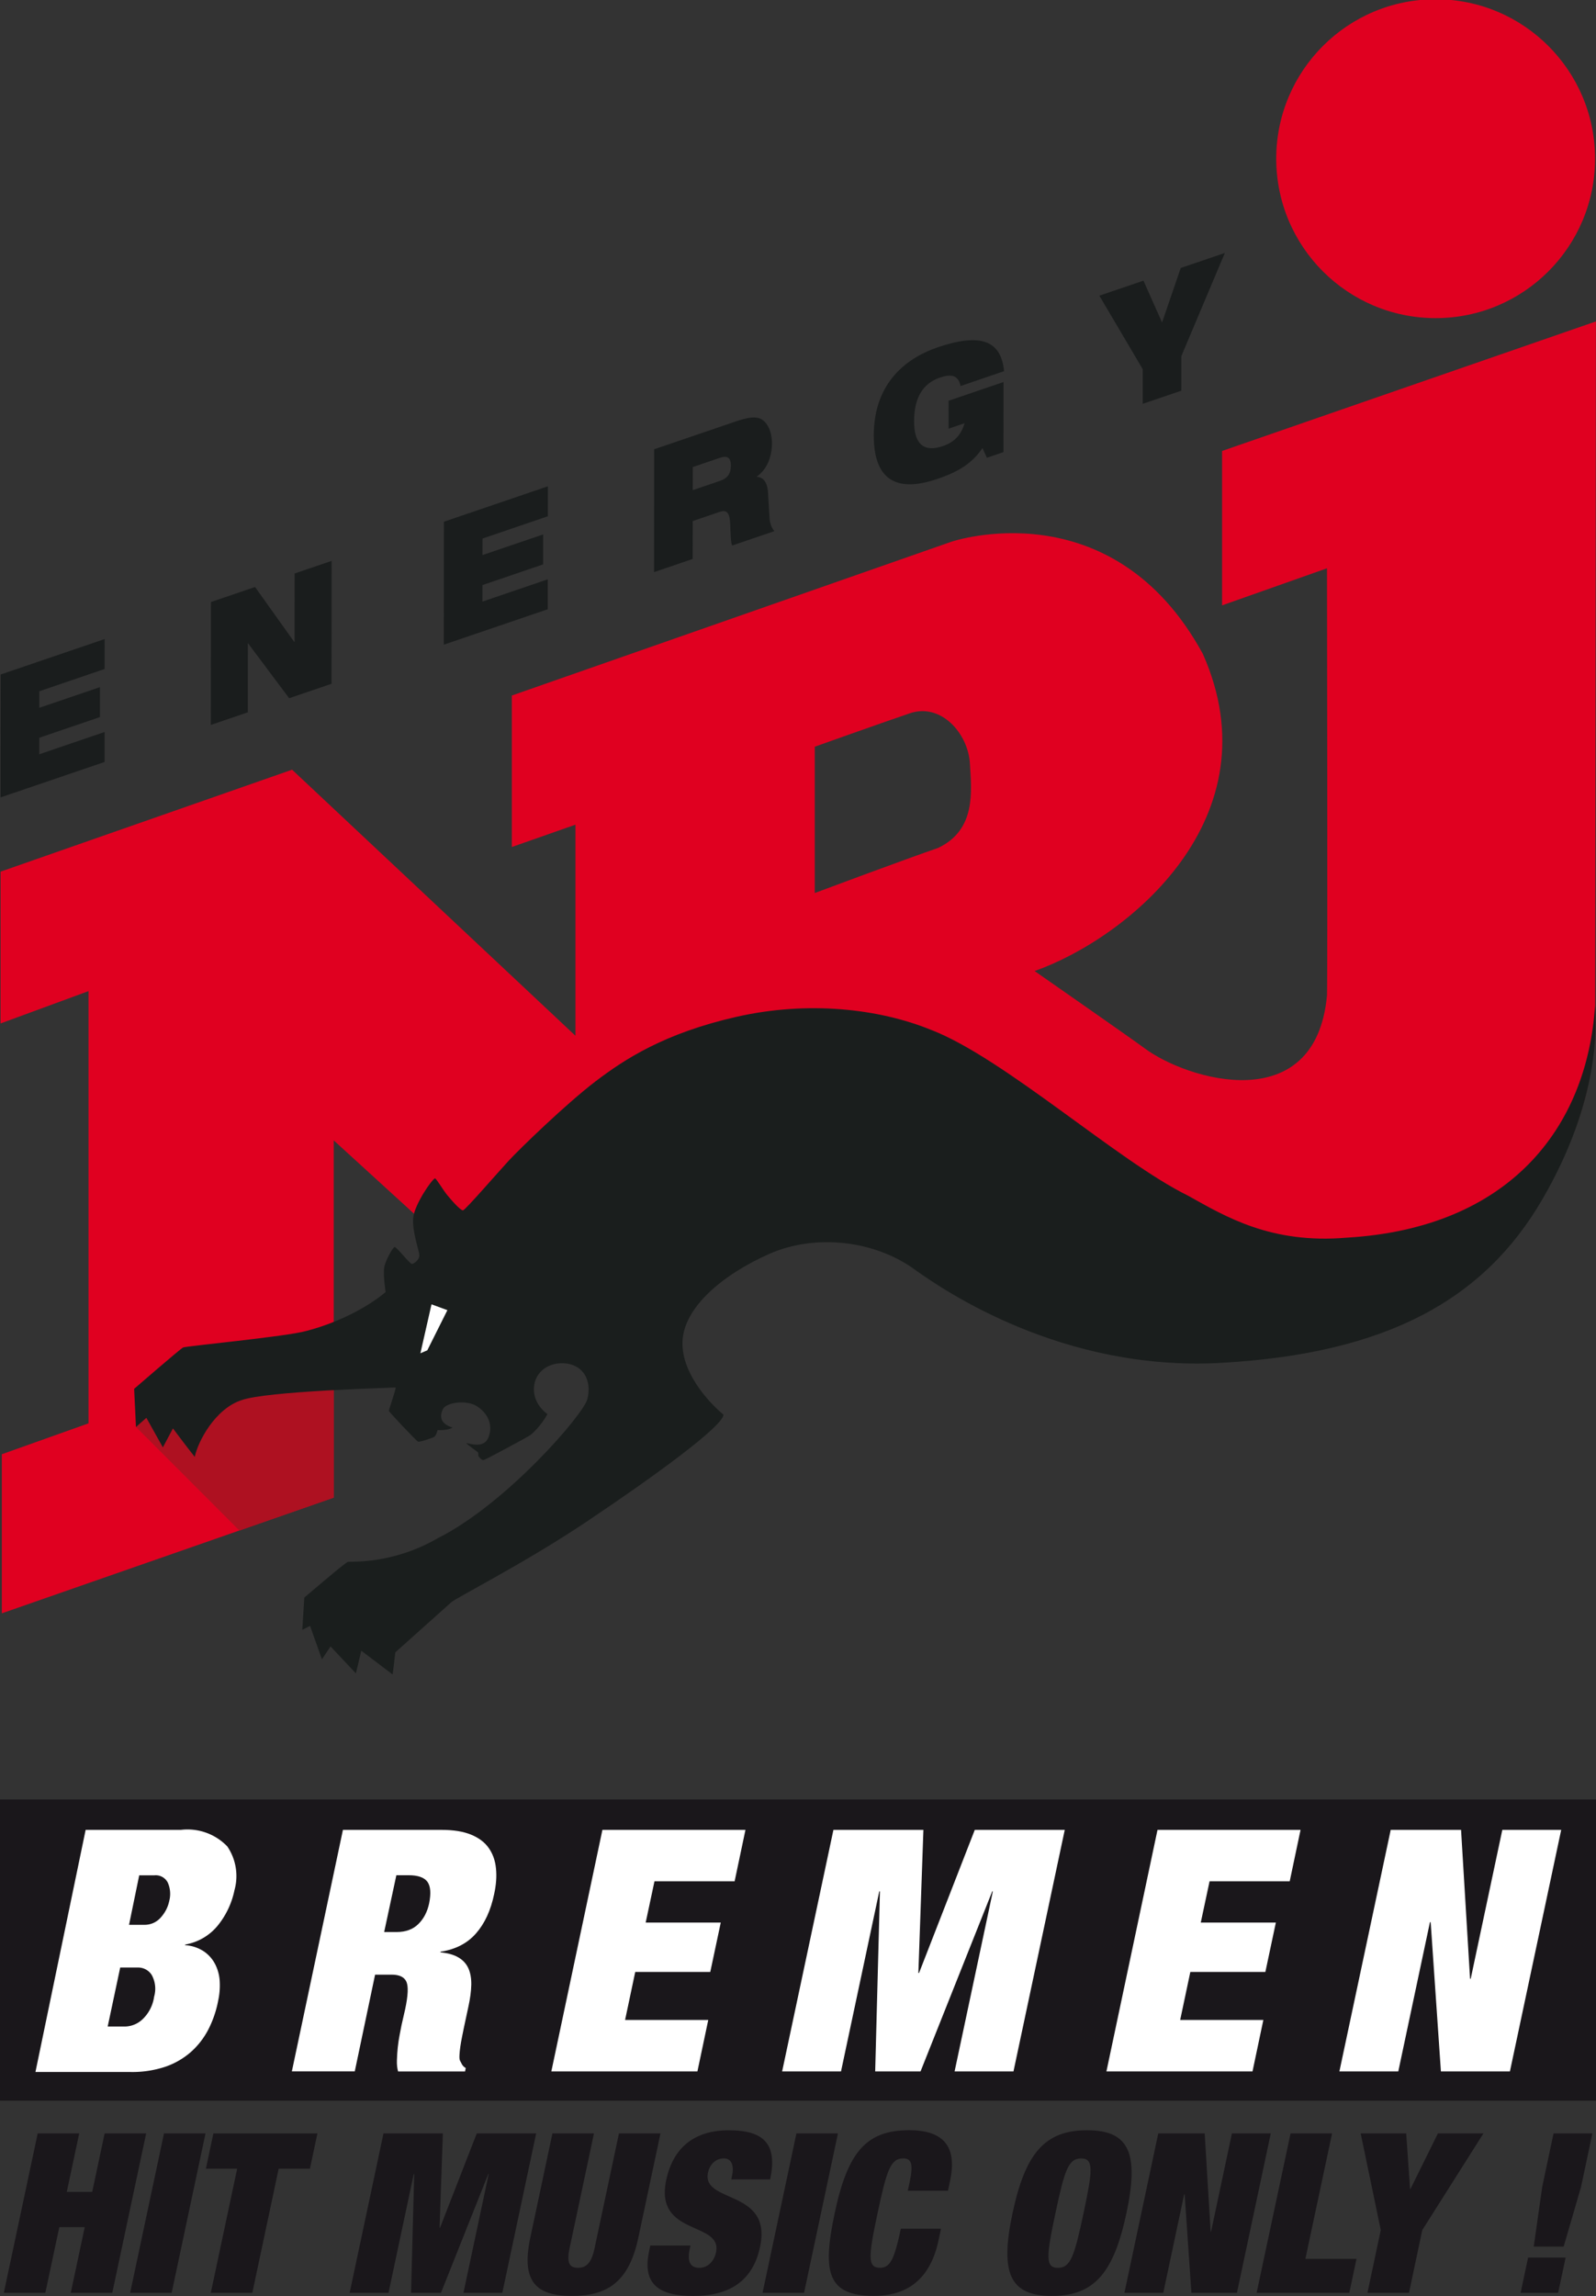 <svg version="1.1" viewBox="0 0 150 215.79" xmlns="http://www.w3.org/2000/svg">
 <rect x="0" y="0" width="150" height="215.79" fill="#333333" stroke="none"/>
 <g transform="translate(1115.9 1774.9)">
  <g transform="matrix(3.885 0 0 3.885 -1215.6 -1809.1)" stroke-width=".068">
   <path class="st2" d="m55.227 19.711v3.735l2.538-0.897s0.017 9.819 0 10.332c-0.276 2.992-3.4 2.038-4.416 1.276-0.317-0.235-2.657-1.866-2.657-1.866 2.272-0.806 5.827-3.716 4.069-7.673-2.2-4.031-6.083-2.711-6.083-2.711l-10.633 3.72v3.664l1.539-0.54v5.106l-6.855-6.436-7.052 2.466-1e-3 3.672 2.128-0.782v10.455l-2.097 0.747v3.848l8.029-2.799v-8.641l4.408 4.024 11.329-3.006s1.5 1.192 2.616 2.001c1.92 1.394 4.237 1.699 6.838 0.993 2.857-0.775 5.325-3.303 5.325-6.986 0-1.315 0.019-16.835 0.019-16.835zm-6.874 9.604c-0.754 0.257-2.98 1.089-2.98 1.089v-3.539s1.538-0.549 2.302-0.809c0.752-0.257 1.411 0.488 1.452 1.22 0.037 0.653 0.16 1.6-0.774 2.039zm12.041-12.817c2.129 0 3.856-1.727 3.856-3.857 0-2.129-1.727-3.856-3.856-3.856-2.13 0-3.857 1.727-3.857 3.856 1e-3 2.131 1.727 3.857 3.857 3.857z" fill="#e00020"/>
   <polygon class="st3" points="28.952 43.319 29.18 42.294 33.737 42.087 33.737 45.028 31.454 45.824" fill="#ae1121"/>
   <path class="st4" d="m64.25 33.13c-0.196 2.952-2.069 5.376-6.001 5.61-1.841 0.158-2.937-0.509-3.85-1.018-1.699-0.835-4.454-3.334-6.217-4.01-1.253-0.509-2.964-0.708-4.705-0.313-1.741 0.397-2.695 1.019-3.405 1.559-0.708 0.539-1.832 1.628-2.102 1.92-0.269 0.292-1.049 1.193-1.105 1.201-0.057 0.01-0.274-0.236-0.382-0.368-0.107-0.13-0.253-0.385-0.296-0.406-0.075 0.021-0.492 0.626-0.527 0.948-0.035 0.323 0.143 0.801 0.147 0.911 5e-3 0.11-0.128 0.207-0.177 0.212-0.051 4e-3 -0.376-0.418-0.42-0.409-0.042 9e-3 -0.195 0.275-0.244 0.453-0.048 0.179 0.026 0.636 0.026 0.636-0.412 0.349-1.118 0.732-1.915 0.94-0.495 0.139-2.916 0.366-2.985 0.401-0.07 0.034-1.184 1-1.184 1l0.044 0.923 0.252-0.222 0.399 0.715 0.244-0.459s0.344 0.462 0.527 0.689c0.078-0.378 0.496-1.163 1.128-1.371 0.6-0.222 3.639-0.3 3.734-0.308-8e-3 0.086-0.166 0.539-0.166 0.565 0 0.025 0.666 0.727 0.705 0.745 0.04 0.017 0.37-0.095 0.397-0.118 0.026-0.021 0.061-0.087 0.074-0.161 0.021 0 0.249 0.013 0.365-0.061-0.309-0.096-0.313-0.279-0.235-0.445 0.078-0.164 0.57-0.234 0.826-0.07 0.258 0.166 0.4 0.449 0.275 0.758-0.109 0.269-0.452 0.144-0.531 0.13 0.025 0.053 0.273 0.209 0.283 0.231 9e-3 0.022 5e-3 0.083 5e-3 0.083s0.073 0.103 0.121 0.1c0.048-4e-3 1.062-0.553 1.136-0.605 0.075-0.052 0.28-0.258 0.415-0.508 0 0-0.348-0.23-0.327-0.635 0.022-0.405 0.383-0.64 0.788-0.589 0.405 0.053 0.618 0.405 0.505 0.862-0.091 0.366-1.955 2.529-3.621 3.365-1.097 0.637-2.112 0.558-2.173 0.571s-1.054 0.865-1.054 0.865l-0.048 0.779 0.188-0.095 0.287 0.809 0.208-0.312 0.614 0.652 0.13-0.549 0.758 0.575s0.039-0.288 0.065-0.535c0.104-0.093 1.24-1.11 1.358-1.215 0.118-0.106 1.788-0.954 3.252-1.934 1.676-1.123 3.304-2.311 3.33-2.599-0.209-0.17-1.018-0.927-0.993-1.763 0.027-0.836 0.98-1.632 2.103-2.128 1.124-0.496 2.574-0.326 3.551 0.405 0.667 0.471 3.526 2.441 7.353 2.233 4.023-0.22 6.385-1.528 7.795-3.957 1.412-2.429 1.303-4.227 1.275-4.683z" fill="#1a1e1d"/>
   <polygon class="st0" points="35.833 41.537 36.102 40.353 36.486 40.494 36 41.465" fill="#fff"/>
  </g>
  <g transform="matrix(3.885 0 0 3.885 -1215.6 -1809.1)" fill="#1a1d1d" stroke-width=".068">
   <path class="st5" d="m25.679 25.118 2.515-0.857-1e-3 0.724-1.58 0.539v0.4l1.468-0.5v0.724l-1.468 0.5-1e-3 0.4 1.581-0.539v0.725l-2.516 0.857z"/>
   <path class="st5" d="m30.766 23.365 1.067-0.363 0.946 1.326 0.01-4e-3 1e-3 -1.649 0.895-0.305-3e-3 2.973-1.024 0.349-0.993-1.327-6e-3 3e-3 -1e-3 1.665-0.895 0.305z"/>
   <path class="st5" d="m36.401 21.423 2.516-0.857-1e-3 0.725-1.581 0.539-1e-3 0.4 1.469-0.5-1e-3 0.725-1.468 0.5-1e-3 0.4 1.581-0.539v0.724l-2.515 0.857z"/>
   <path class="st5" d="m41.488 19.67 1.969-0.671c0.268-0.092 0.431-0.118 0.56-0.083 0.176 0.048 0.322 0.286 0.321 0.611 0 0.279-0.094 0.611-0.365 0.803v8e-3c0.14 3e-3 0.252 0.114 0.268 0.367l0.039 0.636c9e-3 0.13 0.056 0.239 0.116 0.31l-1.021 0.347c-0.033-0.076-0.033-0.205-0.049-0.545-0.01-0.217-0.069-0.33-0.242-0.272l-0.663 0.226-1e-3 0.916-0.934 0.319zm0.934 0.989 0.663-0.226c0.182-0.062 0.259-0.18 0.259-0.367 0-0.225-0.116-0.24-0.271-0.187l-0.65 0.221z"/>
   <path class="st5" d="m48.61 18.497 1.329-0.453-1e-3 1.695-0.401 0.137-0.106-0.235c-0.242 0.353-0.547 0.561-1.084 0.744-0.656 0.224-1.548 0.323-1.546-1.051 1e-3 -1.304 0.83-1.886 1.546-2.13 1.041-0.354 1.534-0.164 1.606 0.577l-1.053 0.36c-0.026-0.145-0.096-0.217-0.182-0.242-0.09-0.023-0.196-4e-3 -0.318 0.038-0.381 0.13-0.623 0.45-0.624 1.053-1e-3 0.55 0.231 0.762 0.696 0.604 0.305-0.104 0.457-0.305 0.524-0.553l-0.385 0.131z"/>
   <path class="st5" d="m53.307 17.733-1.049-1.778 1.067-0.363 0.45 1.012 0.452-1.319 1.067-0.363-1.052 2.494-1e-3 0.837-0.934 0.318z"/>
  </g>
  <rect class="st1" x="-1115.9" y="-1605.8" width="150" height="28.305" fill="#1a171b" stroke-width=".265"/>
  <g transform="matrix(1.029 0 0 1.029 32.281 -1458.4)" fill="#fff">
   <path class="st0" d="m-1060.8-140.47h13.065l-0.99 4.697h-7.32l-0.804 3.769h6.858l-0.957 4.508h-6.854l-0.928 4.388h7.597l-0.99 4.697h-13.342z" stroke-width=".257"/>
   <path class="st0" d="m-1084.5-140.47h8.992c1.093 0 1.992 0.144 2.702 0.433 0.71 0.289 1.254 0.697 1.621 1.221 0.371 0.524 0.594 1.147 0.664 1.869 0.074 0.722 0.017 1.501-0.169 2.347-0.309 1.485-0.858 2.677-1.654 3.584-0.792 0.907-1.869 1.464-3.23 1.671l-0.029 0.062c0.681 0.062 1.233 0.214 1.654 0.466 0.421 0.247 0.726 0.582 0.912 1.002 0.185 0.421 0.272 0.924 0.26 1.497-0.012 0.573-0.099 1.237-0.26 1.976l-0.404 1.885c-0.062 0.289-0.124 0.586-0.181 0.895-0.062 0.309-0.116 0.606-0.157 0.899-0.041 0.289-0.066 0.544-0.078 0.771-0.011 0.227 0 0.392 0.049 0.495 0.062 0.124 0.124 0.243 0.186 0.355 0.062 0.111 0.173 0.223 0.338 0.326l-0.062 0.309h-6.117c-0.083-0.289-0.12-0.627-0.107-1.019 0.011-0.388 0.037-0.784 0.078-1.176 0.041-0.388 0.099-0.767 0.169-1.126 0.074-0.359 0.128-0.652 0.169-0.879l0.338-1.485c0.268-1.258 0.305-2.095 0.108-2.52-0.198-0.421-0.643-0.635-1.341-0.635h-1.514l-1.856 8.835h-5.746zm3.766 9.33h1.143c0.825 0 1.485-0.243 1.976-0.726 0.495-0.483 0.825-1.118 0.99-1.897 0.181-0.907 0.132-1.559-0.157-1.963-0.289-0.4-0.866-0.602-1.728-0.602h-1.11z" stroke-width=".257"/>
   <path class="st0" d="m-1010.1-140.47h13.065l-0.99 4.697h-7.32l-0.804 3.769h6.858l-0.957 4.508h-6.854l-0.928 4.388h7.597l-0.99 4.697h-13.342z" stroke-width=".257"/>
   <path class="a" d="m-1108-140.47h8.701a5.033 5.033 0 0 1 4.241 1.517 4.815 4.815 0 0 1 0.65 3.997 7.538 7.538 0 0 1-1.484 3.173 4.908 4.908 0 0 1-3.004 1.782l-0.032 0.061a3.514 3.514 0 0 1 1.736 0.575 3.173 3.173 0 0 1 1.036 1.192 3.926 3.926 0 0 1 0.403 1.562 6.522 6.522 0 0 1-0.139 1.719 9.65 9.65 0 0 1-0.9 2.648 7.125 7.125 0 0 1-1.595 2.059 6.967 6.967 0 0 1-2.336 1.348 9.511 9.511 0 0 1-3.16 0.479h-8.701zm2.013 17.96h1.61a2.409 2.409 0 0 0 1.578-0.665 3.528 3.528 0 0 0 1.053-2.059 2.607 2.607 0 0 0-0.217-1.981 1.462 1.462 0 0 0-1.27-0.683h-1.61zm1.95-9.289h1.394a1.949 1.949 0 0 0 1.502-0.665 3.258 3.258 0 0 0 0.789-1.565 2.526 2.526 0 0 0-0.139-1.61 1.229 1.229 0 0 0-1.225-0.68h-1.391z" stroke-width=".257"/>
   <path class="st1" d="m-1039.7-140.47h8.218l-0.46 13.07h0.061l5.092-13.07h8.218l-4.684 22.06h-5.378l3.494-16.441h-0.057l-6.548 16.441h-4.142l0.434-16.441h-0.061l-3.494 16.441h-5.378z" stroke-width=".257"/>
   <path class="st1" d="m-988.8-140.47h6.425l0.822 13.597h0.061l2.886-13.597h5.378l-4.684 22.06h-6.303l-0.935-13.627h-0.067l-2.891 13.627h-5.378z" stroke-width=".257"/>
  </g>
  <g transform="matrix(.942 0 0 .942 785.02 -1645.6)" fill="#1a171b" stroke-width=".281">
   <path class="st1" d="m-2014.2 75.562h4.142l-1.241 5.836h2.537l1.241-5.836h4.142l-3.38 15.902h-4.142l1.392-6.546h-2.537l-1.392 6.546h-4.142z"/>
   <path class="st1" d="m-2001.6 75.562h4.142l-3.376 15.902h-4.142z"/>
   <path class="st1" d="m-1994.3 79.085h-3.118l0.747-3.52h10.379l-0.747 3.52h-3.119l-2.629 12.382h-4.142z"/>
   <path class="st1" d="m-1979.7 75.562h5.924l-0.331 9.422h0.044l3.671-9.422h5.924l-3.376 15.902h-3.877l2.518-11.852h-0.041l-4.72 11.852h-2.986l0.313-11.852h-0.044l-2.518 11.852h-3.877z"/>
   <path class="st1" d="m-1958.7 75.562-2.437 11.472c-0.328 1.535 0.055 1.937 0.836 1.937 0.78 0 1.333-0.401 1.657-1.937l2.437-11.472h4.142l-2.213 10.423c-0.946 4.455-3.148 5.791-6.62 5.791-3.476 0-5.107-1.333-4.16-5.791l2.213-10.423z"/>
   <path class="st1" d="m-1945 80.153 0.081-0.379c0.199-0.935-0.015-1.716-0.817-1.716-0.891 0-1.44 0.692-1.587 1.403-0.67 3.14 6.428 1.605 5.195 7.419-0.718 3.384-3.023 4.9-6.675 4.9-3.431 0-5.096-1.178-4.396-4.473l0.118-0.56h4.01l-0.081 0.379c-0.287 1.359 0.166 1.848 0.965 1.848 0.847 0 1.476-0.67 1.664-1.539 0.666-3.14-6.167-1.579-4.97-7.216 0.681-3.207 2.769-4.967 6.266-4.967 3.608 0 4.83 1.495 4.105 4.9z"/>
   <path class="st1" d="m-1938.5 75.562h4.142l-3.38 15.902h-4.142z"/>
   <path class="st1" d="m-1927.2 80.396c0.383-1.8 0.162-2.338-0.641-2.338-1.27 0-1.649 1.16-2.563 5.456-0.913 4.3-1.027 5.456 0.243 5.456 1.027 0 1.44-0.895 2.077-3.899h4.006l-0.25 1.178c-0.946 4.455-3.777 5.523-6.428 5.523-4.657 0-5.184-2.338-3.925-8.262 1.292-6.082 3.137-8.266 7.437-8.266 3.741 0 4.727 1.959 4.076 5.037l-0.213 1.001h-4.01z"/>
   <path class="st1" d="m-1909.5 75.249c4.23 0 5.188 2.32 3.925 8.266-1.263 5.946-3.203 8.262-7.437 8.262-4.23 0-5.188-2.316-3.925-8.262 1.263-5.946 3.203-8.266 7.437-8.266zm-2.916 13.726c1.27 0 1.649-1.16 2.562-5.456 0.913-4.3 1.027-5.456-0.243-5.456s-1.649 1.16-2.562 5.456c-0.913 4.297-1.024 5.456 0.243 5.456z"/>
   <path class="st1" d="m-1902.4 75.562h4.632l0.593 9.801h0.044l2.08-9.801h3.877l-3.376 15.902h-4.543l-0.674-9.823h-0.048l-2.084 9.823h-3.877z"/>
   <path class="st1" d="m-1889.2 75.562h4.142l-2.662 12.514h5.099l-0.718 3.387h-9.245z"/>
   <path class="st1" d="m-1880.2 85.204-2.006-9.643h4.543l0.383 5.545h0.044l2.739-5.545h4.543l-6.104 9.643-1.325 6.263h-4.146z"/>
   <path class="st1" d="m-1865.5 87.947h3.744l-0.747 3.52h-3.744zm1.41-7.062 1.13-5.324h3.873l-1.127 5.324-1.738 5.968h-2.986z"/>
  </g>
 </g>
</svg>

